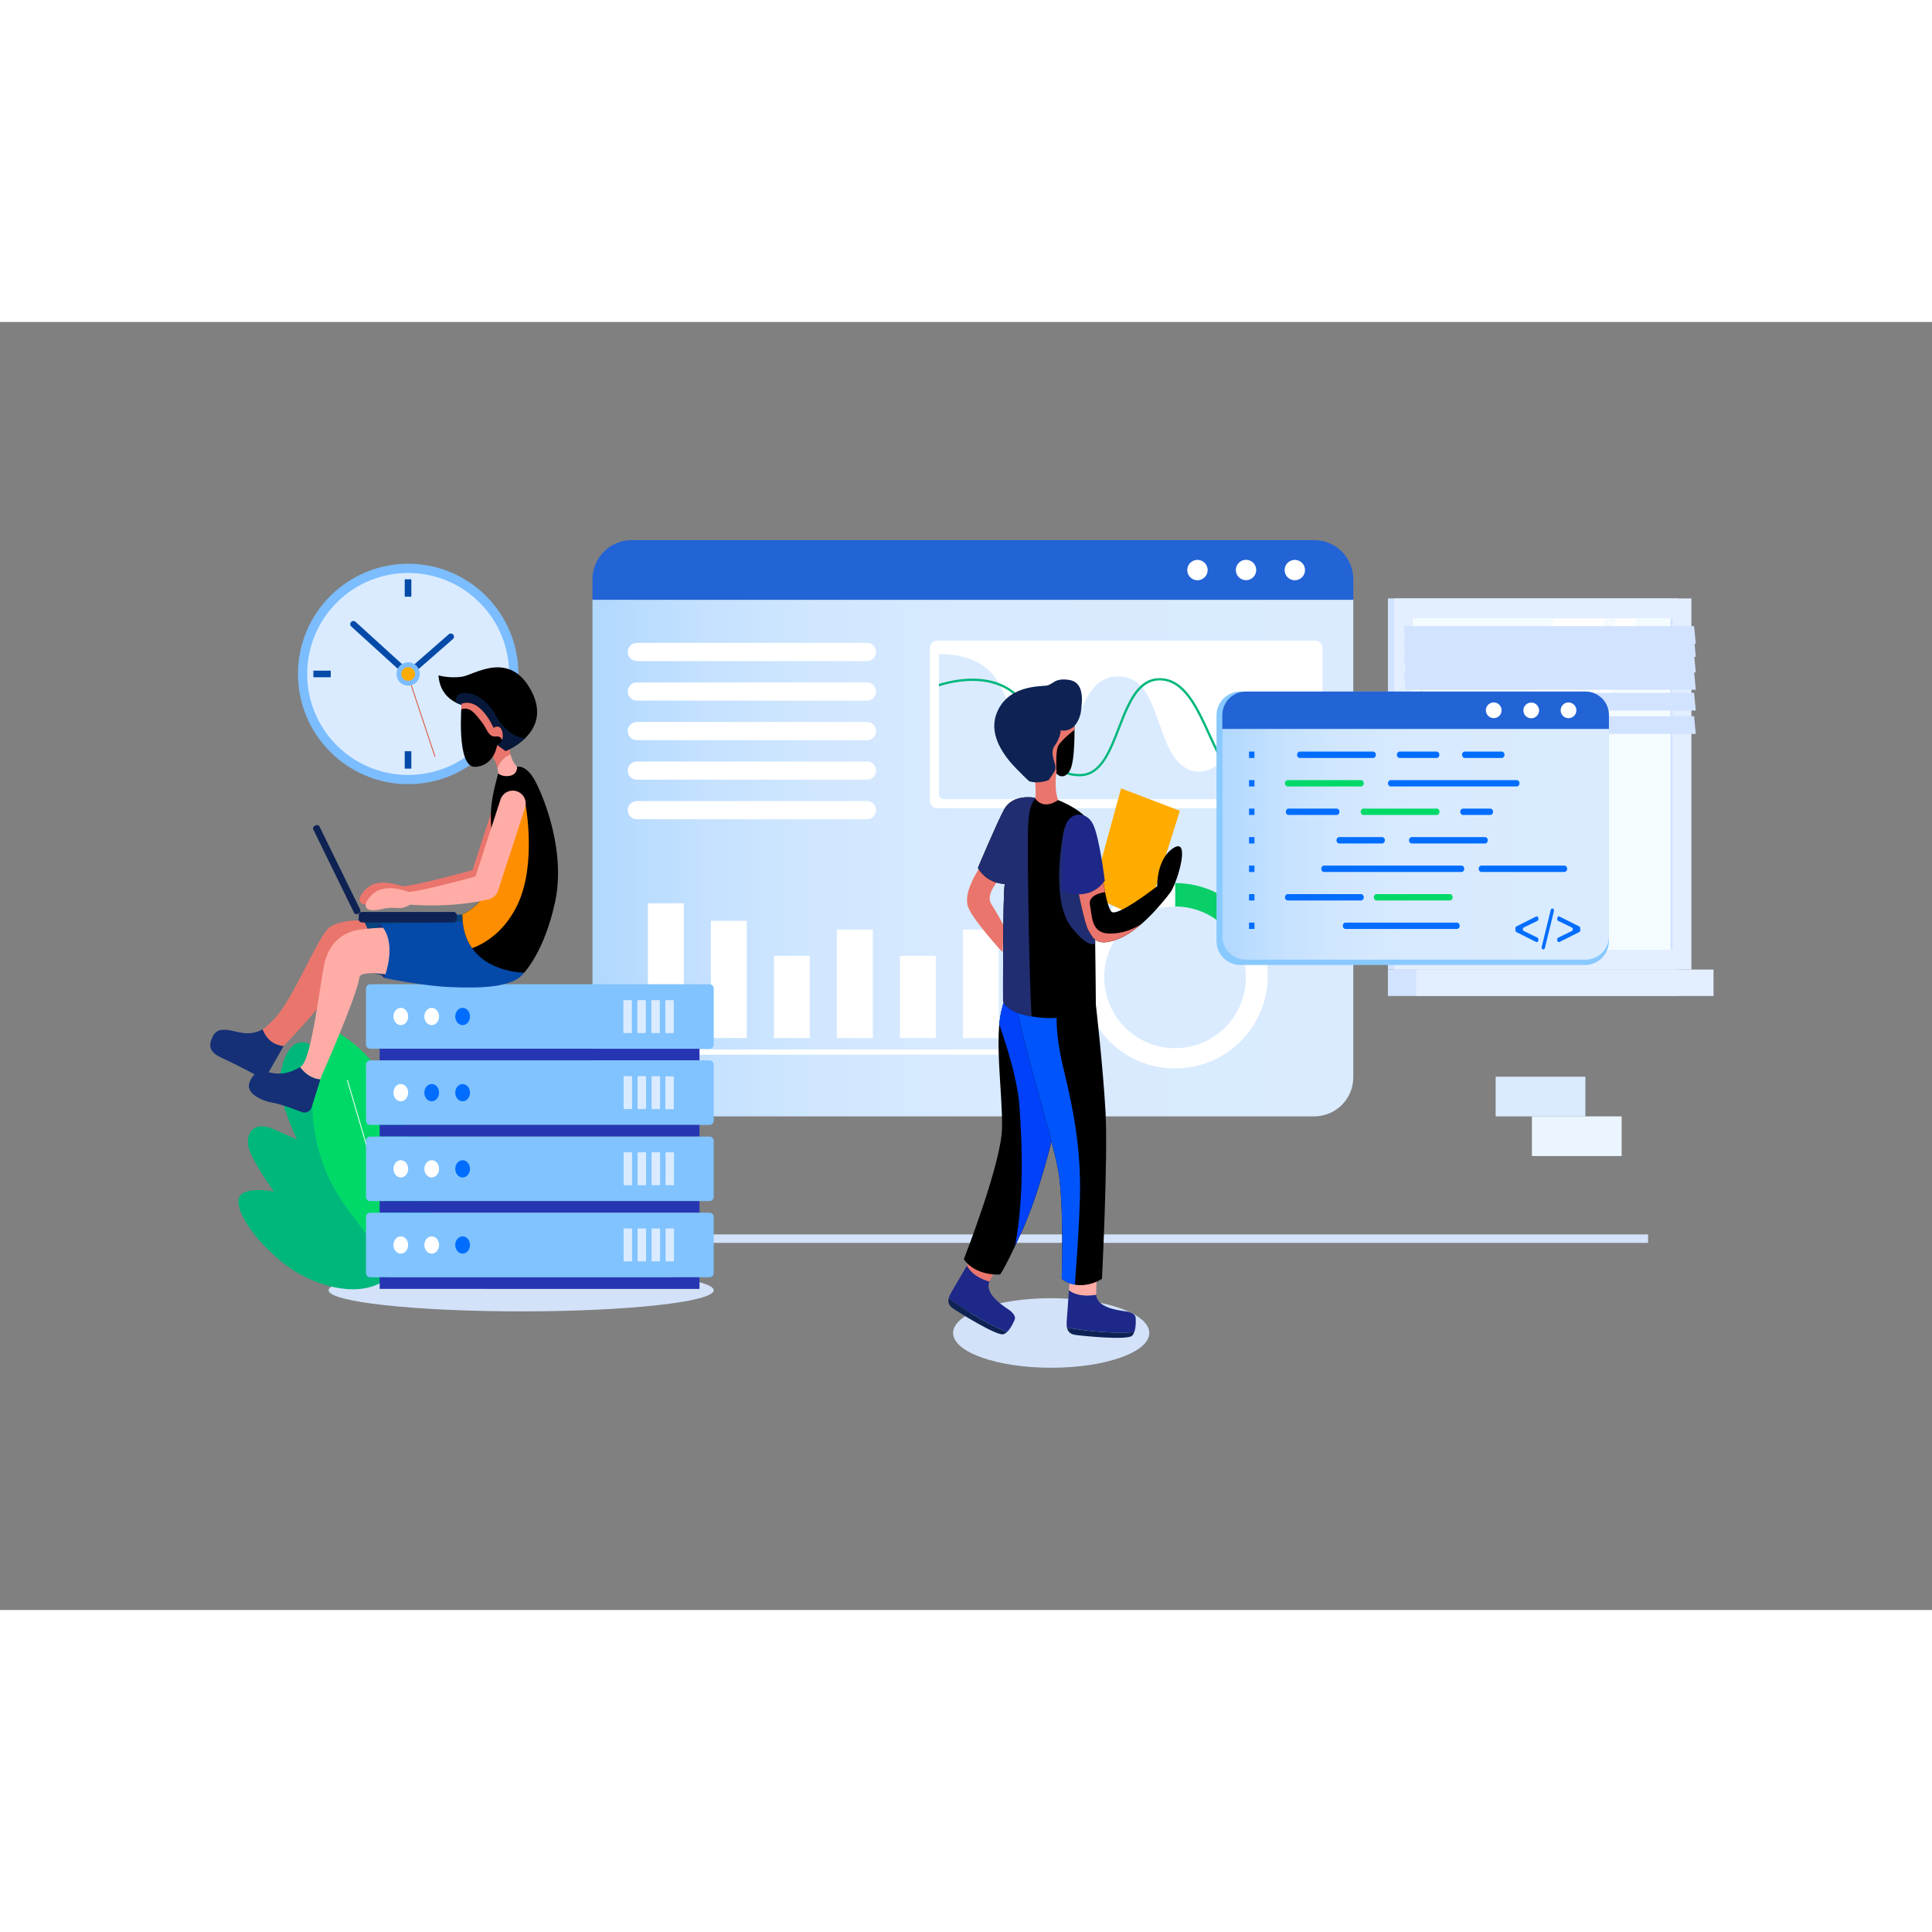 <svg xmlns="http://www.w3.org/2000/svg" xmlns:xlink="http://www.w3.org/1999/xlink" enable-background="new 0 0 4680 3120" viewBox="0 0 4680 3120" width="550" height="550"><rect x="0" y="0" width="4680" height="3120" fill="#808080" stroke="none"/><ellipse cx="2546.446" cy="2448.927" fill="#d3e2f9" rx="237.631" ry="84.266" class="colord3e2f9 svgShape"></ellipse><ellipse cx="1262.442" cy="2345.458" fill="#d3e2f9" rx="466.468" ry="51.173" class="colord3e2f9 svgShape"></ellipse><path fill="#d3e2f9" d="M732.206 2210.239h3260.027v20.43H732.206z" class="colord3e2f9 svgShape"></path><path fill="#2263d6" d="M3278.163 623.165c0-52.334-42.425-94.759-94.758-94.759h-1653.42c-52.334 0-94.759 42.425-94.759 94.759v49.873h1842.937v-49.873z" class="color2263d6 svgShape"></path><linearGradient id="a" x1="1435.225" x2="3278.163" y1="1298.652" y2="1298.652" gradientUnits="userSpaceOnUse"><stop offset="0" stop-color="#b0d8ff" class="stopColorb0d8ff svgShape"></stop><stop offset=".015" stop-color="#b3d9ff" class="stopColorb3d9ff svgShape"></stop><stop offset=".145" stop-color="#c4e1ff" class="stopColorc4e1ff svgShape"></stop><stop offset=".301" stop-color="#d1e7ff" class="stopColord1e7ff svgShape"></stop><stop offset=".512" stop-color="#d8eaff" class="stopColord8eaff svgShape"></stop><stop offset="1" stop-color="#daebff" class="stopColordaebff svgShape"></stop></linearGradient><path fill="url(#a)" d="M1435.225 673.038v1156.47c0 52.334 42.425 94.759 94.759 94.759h1653.42c52.333 0 94.758-42.425 94.758-94.759V673.038H1435.225z"></path><path fill="#ffffff" d="M1569.509 1408.16h86.905v326.424h-86.905zM1722.123 1450.553h86.905v284.032h-86.905zM1874.737 1535.338h86.905v199.246h-86.905zM2027.351 1471.749h86.905v262.835h-86.905zM2179.965 1535.338h86.905v199.246h-86.905zM2332.579 1471.749h86.905v262.835h-86.905zM1537.715 1762.14h915.684v12.718h-915.684zM3185.304 1177.871h-914.789c-10.035 0-18.169-8.131-18.169-18.167V789.879c0-10.032 8.134-18.161 18.169-18.161h914.789c10.035 0 18.164 8.129 18.164 18.161v369.825c0 10.036-8.129 18.167-18.164 18.167z" class="colorfff svgShape"></path><path fill="#daebff" d="M3177.958 989.175v154.367c0 6.866-5.589 12.455-12.505 12.455h-878.581c-6.917 0-12.505-5.589-12.505-12.455V804.463c81.144 0 121.55 30.338 145.237 70.186a104.367 104.367 0 0 1 4.317 7.807c40.075 75.835 28.01 179.777 116.13 179.777 3.264 0 6.363-.384 9.297-1.163a26.136 26.136 0 0 0 5.424-1.766c59.278-24.971 50.036-202.145 155.482-200.875 22.525.282 39.352 8.915 52.636 22.698 1.272 1.387 2.545 2.764 3.762 4.264 47.214 55.408 47.878 178.888 120.382 201.304 26.133 8.082 49.215-2.877 72.018-20.971 1.437-1.17 2.929-2.328 4.369-3.6 48.212-40.021 96.147-108.43 170.535-91.664 2.156.499 4.321 1.053 6.532 1.669 11.791 3.423 24.247 8.954 37.47 17.046z" class="colordaebff svgShape"></path><path fill="#00b77b" d="M3178.016 958.004c-15.774.23-27.843 5.539-37.528 14.125-17.93 15.876-27.561 43-36.974 69.515-14.109 39.686-28.666 80.645-71.236 80.645-2.265 0-4.646-.115-7.081-.334-27.735-2.715-48.155-25.29-66.144-56.231-11.183-19.157-21.423-41.575-31.827-64.537-29.447-64.597-59.947-131.402-116.073-132.954-.661 0-1.27-.055-1.879-.055-16.991 0-30.889 6.472-42.621 17.213-23.743 21.642-38.858 60.657-53.634 98.852-21.866 56.513-44.447 114.967-95.426 116.128-36.643.778-53.3-13.067-68.245-39.3-5.759-10.185-11.293-22.251-17.605-36.034-11.512-25.238-25.899-56.623-49.702-93.153-15.996-24.464-36.308-40.016-58.12-49.427-58.779-25.624-127.967-6.864-149.554.17v-5.816c23.134-7.308 87.786-23.858 145.237-2.161 25.076 9.466 48.764 26.233 67.027 54.243 24.083 36.812 38.524 68.414 50.153 93.822 6.53 14.279 12.116 26.515 17.987 36.59 14.063 24.292 29.507 36.303 62.711 35.53 47.271-1.105 68.19-55.241 90.391-112.577 15.05-38.913 30.385-78.659 55.016-101.13 13.062-11.897 28.723-18.99 48.376-18.434 59.669 1.607 90.828 70.016 120.998 136.221 10.29 22.468 20.252 44.442 31.156 63.21 17.273 30.001 36.645 51.75 62.324 54.297 43.838 4.319 57.786-34.981 72.571-76.661 9.182-25.959 18.588-52.411 35.64-69.3 10.848-10.843 24.853-17.707 43.953-17.989l.109 5.532z" class="color00b77b svgShape"></path><path fill="#ffffff" d="M2100.082 821.369h-557.403c-12.186 0-22.065-9.879-22.065-22.065 0-12.186 9.879-22.065 22.065-22.065h557.403c12.186 0 22.065 9.879 22.065 22.065 0 12.186-9.879 22.065-22.065 22.065zM2100.082 917.164h-557.403c-12.186 0-22.065-9.879-22.065-22.065 0-12.186 9.879-22.065 22.065-22.065h557.403c12.186 0 22.065 9.879 22.065 22.065 0 12.187-9.879 22.065-22.065 22.065zM2100.082 1012.96h-557.403c-12.186 0-22.065-9.879-22.065-22.065 0-12.186 9.879-22.065 22.065-22.065h557.403c12.186 0 22.065 9.879 22.065 22.065 0 12.186-9.879 22.065-22.065 22.065zM2100.082 1108.755h-557.403c-12.186 0-22.065-9.879-22.065-22.065 0-12.186 9.879-22.065 22.065-22.065h557.403c12.186 0 22.065 9.879 22.065 22.065 0 12.186-9.879 22.065-22.065 22.065zM2100.082 1204.55h-557.403c-12.186 0-22.065-9.879-22.065-22.065 0-12.186 9.879-22.065 22.065-22.065h557.403c12.186 0 22.065 9.879 22.065 22.065 0 12.186-9.879 22.065-22.065 22.065z" class="colorfff svgShape"></path><path fill="#0ace68" d="M3065.397 1534.034c-22.602-100.117-112.023-174.909-218.971-174.909v224.545l218.971-49.636z" class="color0ace68 svgShape"></path><path fill="#ffffff" d="M2846.426 1583.669v-224.545c-124.012 0-224.543 100.531-224.543 224.545 0 124.012 100.531 224.543 224.543 224.543s224.545-100.531 224.545-224.543c0-17.065-1.967-33.66-5.574-49.635l-218.971 49.635z" class="colorfff svgShape"></path><ellipse cx="2846.426" cy="1587.437" fill="#daebff" rx="171.626" ry="171.625" transform="rotate(-45.001 2846.421 1587.478)" class="colordaebff svgShape"></ellipse><circle cx="2900.459" cy="600.722" r="24.704" fill="#ffffff" transform="rotate(-76.714 2900.686 600.683)" class="colorfff svgShape"></circle><circle cx="3018.368" cy="600.722" r="24.704" fill="#ffffff" transform="rotate(-45.001 3018.376 600.76)" class="colorfff svgShape"></circle><circle cx="3136.278" cy="600.722" r="24.704" fill="#ffffff" transform="rotate(-76.714 3136.523 600.676)" class="colorfff svgShape"></circle><path fill="#00b77b" d="M1018.809 2226.603s-38.909 77.471-108.132 106.253-166.274-7.481-220.691-50.241-107.23-103.572-112.483-148.912 86.012-27.459 86.012-27.459-40.331-55.099-57.112-94.451 2.879-80.413 58.028-55.969l55.149 24.444s-42.292-85.647-41.53-139.134c.763-53.486 32.284-133.712 91.722-77.058 59.437 56.654 65.521 175.458 65.521 175.458s13.224-50.633 32.045-87.672c18.821-37.039 57.914-32.235 75.942 19.383 18.029 51.617 24.938 125.511 24.938 125.511s17.227-57.017 45.357-47.953 44.535 75.873 39.811 141.462c-4.721 65.588-34.577 136.338-34.577 136.338z" class="color00b77b svgShape"></path><path fill="#00d967" d="M1006.494 2087.911s-2.061-282.145-218.203-382.642c0 0-98.921 236.965 51.279 440.14s119.446 155.948 119.446 155.948l47.478-213.446z" class="color00d967 svgShape"></path><path fill="none" stroke="#fff" stroke-linecap="round" stroke-linejoin="round" stroke-miterlimit="10" stroke-width="2" d="m841.651 1837.258 122.966 419.008" class="colorStrokefff svgStroke"></path><path fill="#d1e3ff" d="M3362.037 669.634h702.992v898.941h-702.992z" class="colord1e3ff svgShape"></path><path fill="#e3eeff" d="M3377.066 669.634h720.126v898.941h-720.126z" class="colore3eeff svgShape"></path><path fill="#d1e3ff" d="M3362.037 1568.575h702.992v64.054h-702.992z" class="colord1e3ff svgShape"></path><path fill="#e3eeff" d="M3430.647 1568.575h720.126v64.054h-720.126z" class="colore3eeff svgShape"></path><path fill="#f5fcff" d="M3335.916 804.069h802.426v630.071h-802.426z" transform="rotate(90 3737.129 1119.105)" class="colorf5fcff svgShape"></path><path fill="#ffffff" d="m3499.449 1520.318 264.279-802.426h124.754l-264.278 802.426z" class="colorfff svgShape"></path><path fill="#e2eeff" d="M3442.94 1248.074c-1.777 0-3.215-1.544-3.215-3.446V749.29c0-1.903 1.438-3.446 3.215-3.446 1.778 0 3.216 1.544 3.216 3.446v495.338c0 1.902-1.437 3.446-3.216 3.446z" class="colore2eeff svgShape"></path><path fill="#ffffff" d="m3651.004 1520.318 264.279-802.426h48.636l-264.279 802.426z" class="colorfff svgShape"></path><path fill="#d1e3ff" d="M3648.092 1116.246h802.426v5.718h-802.426z" transform="rotate(90 4049.305 1119.105)" class="colord1e3ff svgShape"></path><path fill="#d1e3ff" d="M4107.84 779.632h-702.992l-4.143-42.982h702.992z" class="colord1e3ff svgShape"></path><path fill="#d1e3ff" d="M4107.84 811.092h-702.992l-4.143-42.981h702.992z" class="colord1e3ff svgShape"></path><path fill="#d1e3ff" d="M4107.84 848.844h-702.992l-4.143-42.981h702.992z" class="colord1e3ff svgShape"></path><path fill="#d1e3ff" d="M4107.84 890.854h-702.992l-4.143-42.982h702.992zM4107.84 941.191h-702.992l-4.143-42.982h702.992zM4107.84 997.819h-702.992l-4.143-42.981h702.992z" class="colord1e3ff svgShape"></path><path fill="#80c3ff" d="M1718.596 1760.47H896.827c-5.696 0-10.314-4.618-10.314-10.314v-135.702c0-5.696 4.618-10.314 10.314-10.314h821.769c5.696 0 10.314 4.618 10.314 10.314v135.702c0 5.696-4.618 10.314-10.314 10.314z" class="color80c3ff svgShape"></path><ellipse cx="970.889" cy="1682.305" fill="#ffffff" rx="17.843" ry="20.915" class="colorfff svgShape"></ellipse><ellipse cx="1045.755" cy="1682.305" fill="#ffffff" rx="17.843" ry="20.915" class="colorfff svgShape"></ellipse><ellipse cx="1120.622" cy="1682.305" fill="#006dfe" rx="17.843" ry="20.915" class="color006dfe svgShape"></ellipse><path fill="#daebff" d="M1528.744 1722.537h-16.861a1.852 1.852 0 0 1-1.852-1.852v-76.056c0-1.023.829-1.852 1.852-1.852h16.861c1.023 0 1.852.829 1.852 1.852v76.056a1.852 1.852 0 0 1-1.852 1.852zM1562.615 1722.537h-16.861a1.852 1.852 0 0 1-1.852-1.852v-76.056c0-1.023.829-1.852 1.852-1.852h16.861c1.023 0 1.852.829 1.852 1.852v76.056a1.852 1.852 0 0 1-1.852 1.852zM1596.487 1722.537h-16.861a1.852 1.852 0 0 1-1.852-1.852v-76.056c0-1.023.829-1.852 1.852-1.852h16.861c1.023 0 1.852.829 1.852 1.852v76.056c0 1.023-.83 1.852-1.852 1.852zM1630.358 1722.537h-16.861a1.852 1.852 0 0 1-1.852-1.852v-76.056c0-1.023.829-1.852 1.852-1.852h16.861c1.023 0 1.852.829 1.852 1.852v76.056a1.852 1.852 0 0 1-1.852 1.852z" class="colordaebff svgShape"></path><path fill="#2636b2" d="M919.628 1760.47h774.805v28.182H919.628z" class="color2636b2 svgShape"></path><path fill="#80c3ff" d="M1718.596 1944.981H896.827c-5.696 0-10.314-4.618-10.314-10.314v-135.702c0-5.696 4.618-10.314 10.314-10.314h821.769c5.696 0 10.314 4.618 10.314 10.314v135.702c0 5.696-4.618 10.314-10.314 10.314z" class="color80c3ff svgShape"></path><ellipse cx="970.889" cy="1866.816" fill="#ffffff" rx="17.843" ry="20.915" class="colorfff svgShape"></ellipse><ellipse cx="1045.755" cy="1866.816" fill="#006dfe" rx="17.843" ry="20.915" class="color006dfe svgShape"></ellipse><ellipse cx="1120.622" cy="1866.816" fill="#006dfe" rx="17.843" ry="20.915" class="color006dfe svgShape"></ellipse><path fill="#daebff" d="M1529.274 1906.519h-16.861a1.852 1.852 0 0 1-1.852-1.852v-76.056c0-1.023.829-1.852 1.852-1.852h16.861c1.023 0 1.852.829 1.852 1.852v76.056a1.852 1.852 0 0 1-1.852 1.852zM1563.145 1906.519h-16.861a1.852 1.852 0 0 1-1.852-1.852v-76.056c0-1.023.829-1.852 1.852-1.852h16.861c1.023 0 1.852.829 1.852 1.852v76.056a1.852 1.852 0 0 1-1.852 1.852zM1597.016 1906.519h-16.861a1.852 1.852 0 0 1-1.852-1.852v-76.056c0-1.023.829-1.852 1.852-1.852h16.861c1.023 0 1.852.829 1.852 1.852v76.056a1.852 1.852 0 0 1-1.852 1.852zM1630.358 1907.048h-16.861a1.852 1.852 0 0 1-1.852-1.852v-76.056c0-1.023.829-1.852 1.852-1.852h16.861c1.023 0 1.852.829 1.852 1.852v76.056a1.852 1.852 0 0 1-1.852 1.852z" class="colordaebff svgShape"></path><path fill="#2636b2" d="M919.628 1944.981h774.805v28.182H919.628z" class="color2636b2 svgShape"></path><path fill="#80c3ff" d="M1718.596 2129.492H896.827c-5.696 0-10.314-4.618-10.314-10.314v-135.702c0-5.696 4.618-10.314 10.314-10.314h821.769c5.696 0 10.314 4.618 10.314 10.314v135.702c0 5.696-4.618 10.314-10.314 10.314z" class="color80c3ff svgShape"></path><ellipse cx="970.889" cy="2051.327" fill="#ffffff" rx="17.843" ry="20.915" class="colorfff svgShape"></ellipse><ellipse cx="1045.755" cy="2051.327" fill="#ffffff" rx="17.843" ry="20.915" class="colorfff svgShape"></ellipse><ellipse cx="1120.622" cy="2051.327" fill="#006dfe" rx="17.843" ry="20.915" class="color006dfe svgShape"></ellipse><path fill="#daebff" d="M1529.274 2091.03h-16.861a1.852 1.852 0 0 1-1.852-1.852v-76.056c0-1.023.829-1.852 1.852-1.852h16.861c1.023 0 1.852.829 1.852 1.852v76.056a1.852 1.852 0 0 1-1.852 1.852zM1563.145 2091.03h-16.861a1.852 1.852 0 0 1-1.852-1.852v-76.056c0-1.023.829-1.852 1.852-1.852h16.861c1.023 0 1.852.829 1.852 1.852v76.056a1.852 1.852 0 0 1-1.852 1.852zM1597.016 2091.03h-16.861a1.852 1.852 0 0 1-1.852-1.852v-76.056c0-1.023.829-1.852 1.852-1.852h16.861c1.023 0 1.852.829 1.852 1.852v76.056a1.852 1.852 0 0 1-1.852 1.852zM1630.888 2091.03h-16.861a1.852 1.852 0 0 1-1.852-1.852v-76.056c0-1.023.829-1.852 1.852-1.852h16.861c1.023 0 1.852.829 1.852 1.852v76.056c0 1.023-.83 1.852-1.852 1.852z" class="colordaebff svgShape"></path><path fill="#2636b2" d="M919.628 2129.492h774.805v28.182H919.628z" class="color2636b2 svgShape"></path><path fill="#80c3ff" d="M1718.596 2314.003H896.827c-5.696 0-10.314-4.617-10.314-10.313v-135.702c0-5.696 4.618-10.314 10.314-10.314h821.769c5.696 0 10.314 4.618 10.314 10.314v135.702c0 5.695-4.618 10.313-10.314 10.313z" class="color80c3ff svgShape"></path><ellipse cx="970.889" cy="2235.838" fill="#ffffff" rx="17.843" ry="20.915" class="colorfff svgShape"></ellipse><ellipse cx="1045.755" cy="2235.838" fill="#ffffff" rx="17.843" ry="20.915" class="colorfff svgShape"></ellipse><ellipse cx="1120.622" cy="2235.838" fill="#006dfe" rx="17.843" ry="20.915" class="color006dfe svgShape"></ellipse><path fill="#daebff" d="M1529.274 2275.541h-16.861a1.852 1.852 0 0 1-1.852-1.852v-76.056c0-1.023.829-1.852 1.852-1.852h16.861c1.023 0 1.852.829 1.852 1.852v76.056a1.852 1.852 0 0 1-1.852 1.852zM1563.145 2275.541h-16.861a1.852 1.852 0 0 1-1.852-1.852v-76.056c0-1.023.829-1.852 1.852-1.852h16.861c1.023 0 1.852.829 1.852 1.852v76.056a1.852 1.852 0 0 1-1.852 1.852zM1597.016 2275.541h-16.861a1.852 1.852 0 0 1-1.852-1.852v-76.056c0-1.023.829-1.852 1.852-1.852h16.861c1.023 0 1.852.829 1.852 1.852v76.056a1.852 1.852 0 0 1-1.852 1.852zM1630.888 2275.541h-16.861a1.852 1.852 0 0 1-1.852-1.852v-76.056c0-1.023.829-1.852 1.852-1.852h16.861c1.023 0 1.852.829 1.852 1.852v76.056c0 1.023-.83 1.852-1.852 1.852z" class="colordaebff svgShape"></path><path fill="#2636b2" d="M919.628 2314.003h774.805v28.182H919.628z" class="color2636b2 svgShape"></path><path fill="#daebff" d="M3623.015 1828.188h217.303v96.078h-217.303z" class="colordaebff svgShape"></path><path fill="#ebf5ff" d="M3710.886 1924.266h217.303v96.078h-217.303z" class="colorebf5ff svgShape"></path><circle cx="988.732" cy="852.568" r="266.935" fill="#7bbdff" class="color7bbdff svgShape"></circle><circle cx="988.732" cy="852.568" r="244.643" fill="#daebff" transform="rotate(-45.001 988.727 852.583)" class="colordaebff svgShape"></circle><path fill="#054aa9" d="M988.732 860.223a7.64 7.64 0 0 1-5.152-1.992L850.827 737.498a7.657 7.657 0 0 1 10.302-11.328l127.705 116.142 98.231-85.85a7.656 7.656 0 0 1 10.076 11.529l-103.37 90.341a7.64 7.64 0 0 1-5.039 1.891zM980.385 1039.763h16.031v42.081h-16.031zM980.385 623.291h16.031v42.081h-16.031z" class="color054aa9 svgShape"></path><path fill="#054aa9" d="M772.149 831.527h16.031v42.081h-16.031z" transform="rotate(90 780.165 852.568)" class="color054aa9 svgShape"></path><path fill="#054aa9" d="M1188.621 831.527h16.031v42.081h-16.031z" transform="rotate(90 1196.637 852.568)" class="color054aa9 svgShape"></path><path fill="none" stroke="#de4d30" stroke-linecap="round" stroke-linejoin="round" stroke-miterlimit="10" stroke-width="2" d="m988.732 857.411 64.795 194.876" class="colorStrokede4d30 svgStroke"></path><circle cx="988.732" cy="852.568" r="28.224" fill="#7bbdff" transform="rotate(-45.001 988.727 852.583)" class="color7bbdff svgShape"></circle><circle cx="988.732" cy="852.568" r="16.623" fill="#ffab00" transform="rotate(-80.781 988.747 852.553)" class="colorffab00 svgShape"></circle><path fill="#ea756c" d="M1159.853 1382.144c-16.45-5.34-25.455-23.005-20.115-39.454l65.378-201.376c5.341-16.449 23.005-25.455 39.454-20.115 16.449 5.341 25.455 23.005 20.115 39.454l-65.378 201.376c-5.341 16.45-23.005 25.455-39.454 20.115z" class="colorea756c svgShape"></path><path fill="#ea756c" d="M1155.686 1324.655s-168.825 46.76-182.999 41.641c-14.174-5.119-59.468-19.284-86.301 7.302-26.833 26.587-19.096 44.61 22.758 35.238 41.853-9.372 40.177 5.456 69.753-11.06 0 0 106.129 7.576 199.892-15.472l-23.103-57.649zM1199.862 1014.468l34.715 11.056s-.934 9.856 2.158 22.345c-8.959 2.615-22.534 10.35-31.773 32.869-2.217-10-7.232-24.211-18.588-36.198l13.488-30.072z" class="colorea756c svgShape"></path><defs><path id="b" d="M1124.388 928.773s-57.959-9.033-62.225-72.763c0 0 27.098 7.778 56.956 3.262s115.25-66.072 168.107 34.625c52.858 100.697-62.225 145.191-62.225 145.191l-33.454-23.753-67.159-86.562z" fill="#000000" class="color000 svgShape"></path></defs><use fill="#0e2354" overflow="visible" xlink:href="#b"></use><clipPath id="c"><use overflow="visible" xlink:href="#b"></use></clipPath><path fill="#07183a" d="M1106.429 928.396s-12.545-32.618 23.334-29.607c35.88 3.011 60.719 33.621 72.512 56.705 11.793 23.083 47.421 59.214 77.279 50.934l-30.109 36.381-92.584 4.793-40.331-87.11-10.101-32.096z" clip-path="url(#c)" class="color07183a svgShape"></path><path fill="#062f51" d="m887.764 1444.636-17.025-4.191s-10.7 23.552-9.027 61.857 21.076 69.25 21.076 69.25 24.254-31.614 24.756-52.356c.502-20.741-19.78-74.56-19.78-74.56z" class="color062f51 svgShape"></path><path fill="#ea756c" d="M636.105 1713.608c8.23-4.454 15.607-13.141 24.547-21.62 48.676-46.167 109.061-205.576 138.166-226.151 29.105-20.574 89.825-16.058 89.825-16.058l25.091 52.189s-64.848 60.248-115.919 125.453c-53.526 68.34-110.895 126.597-110.896 126.598-13.3-1.619-37.604-6.715-50.814-40.411z" class="colorea756c svgShape"></path><path fill="#153077" d="M515.294 1730.795c8.531-17.062 22.581-18.567 44.159-14.553 17.166 3.194 44.627 14.698 76.652-2.635 13.21 33.696 37.514 38.792 50.813 40.411l-33.626 59.073c-5.992 11.856-21.089 18.058-32.719 11.636-26.428-14.594-62.33-32.578-84.706-42.749-33.119-15.053-29.104-34.122-20.573-51.183z" class="color153077 svgShape"></path><path fill="#06437f" d="m1154.772 1463.226-34.792-27.767-249.241 4.986s46.172 30.745 12.049 131.107c0 0 91.767 26.159 157.287 28.836 65.52 2.676 196.682-3.043 223.424-41.483l-108.727-95.679z" class="color06437f svgShape"></path><path fill="#153077" d="m928.035 1460.945-9.122-3.103s-11.955 18.785-11.704 51.403c.251 32.618 8.615 68.581 23.753 79.705l32.451-56.872-17.814-57.458-17.564-13.675z" class="color153077 svgShape"></path><path fill="#ffaca6" d="M726.834 1804.929c.689-.419 1.373-.812 2.065-1.25 25.425-16.057 45.498-194.034 56.203-246.222 10.705-52.189 44.16-79.621 86.981-85.643 42.821-6.022 82.297-4.684 82.297-4.684v116.42s-80.959-16.057-83.635 4.015c-7.36 48.843-92.183 239.532-92.183 239.532l-2.451 7.789c-13.725-1.312-33.051-7.589-49.277-29.957z" class="colorffaca6 svgShape"></path><path fill="#153077" d="M604.449 1841.817c10.705-27.432 27.433-28.77 51.52-23.418 23.432 5.207 46.236 1.515 70.865-13.471 16.226 22.369 35.552 28.646 49.276 29.958l-21.237 67.484c-3.144 9.989-14.062 15.243-23.828 11.463-20.405-7.898-53.018-19.866-69.723-22.503-25.426-4.015-67.578-22.08-56.873-49.513z" class="color153077 svgShape"></path><path fill="#054aa9" d="M1160.792 1480.557 1126 1452.791l-207.087 5.051s46.172 30.745 12.049 131.108c0 0 93.053 19.403 158.573 22.08 65.52 2.676 153.242 3.648 179.984-34.792l-108.727-95.681z" class="color054aa9 svgShape"></path><defs><path id="d" d="m1246.831 1082.829 5.656-5.565s22.947-6.478 45.277 37.179c22.331 43.658 72.763 170.867 46.669 291.302-26.094 120.435-74.915 170.49-74.915 170.49s-149.535 0-149.535-141.385c0 0 81.232-31.112 75.06-135.489-6.172-104.377-13.637-111.16 11.674-205.956l40.114-10.576z" fill="#000000" class="color000 svgShape"></path></defs><use fill="#ffab00" overflow="visible" xlink:href="#d"></use><clipPath id="e"><use overflow="visible" xlink:href="#d"></use></clipPath><path fill="#fe8e00" d="m1156.109 1262.102 52.214-7.549 64.565-86.412s28.26 146.484-20.34 245.509c-48.6 99.024-132.565 109.746-132.565 109.746l-25.767-117.027 61.893-144.267z" clip-path="url(#e)" class="colorfe8e00 svgShape"></path><path fill="#ffaca6" d="M1167.09 1397.68c-16.45-5.34-25.455-23.005-20.115-39.454l65.378-201.376c5.34-16.45 23.005-25.455 39.454-20.115s25.455 23.005 20.115 39.454l-65.378 201.375c-5.34 16.451-23.005 25.456-39.454 20.116z" class="colorffaca6 svgShape"></path><path fill="#ffaca6" d="M1170.598 1338.194s-168.825 46.76-182.999 41.641c-14.174-5.119-59.468-19.284-86.301 7.302-26.833 26.587-19.096 44.61 22.758 35.238s40.177 5.456 69.753-11.06c0 0 98.175 9.628 191.937-13.42l-15.148-59.701z" class="colorffaca6 svgShape"></path><path fill="#0e2354" d="M876.764 1454.497h221.958a7.718 7.718 0 0 0 7.718-7.718v-9.99a7.718 7.718 0 0 0-7.718-7.718H876.764a7.718 7.718 0 0 0-7.718 7.718v9.99a7.719 7.719 0 0 0 7.718 7.718z" class="color0e2354 svgShape"></path><path fill="#0e2354" d="m872.424 1423.288-98.354-200.964a6.826 6.826 0 0 0-9.132-3.13l-2.753 1.347a6.827 6.827 0 0 0-3.131 9.132l98.354 200.964a6.826 6.826 0 0 0 9.132 3.13l2.753-1.347a6.825 6.825 0 0 0 3.131-9.132z" class="color0e2354 svgShape"></path><path fill="#ffaca6" d="M1236.735 1047.869c2.31 9.33 6.864 20.129 15.752 29.396 0 0 1.99 17.91-16.805 21.89-18.795 3.98-28.966-5.749-28.966-5.749s-.086-5.143-1.755-12.668c9.24-22.519 22.815-30.255 31.774-32.869z" class="colorffaca6 svgShape"></path><defs><path id="f" d="M1118.367 924.508s-14.051 155.06 32.618 153.053c46.669-2.007 53.443-53.192 53.443-53.192s16.56-4.767 13.047-28.101c-3.513-23.334-20.073-15.556-21.829-12.796 0-.001-30.862-74.521-77.279-58.964z" fill="#000000" class="color000 svgShape"></path></defs><use fill="#ffaca6" overflow="visible" xlink:href="#f"></use><clipPath id="g"><use overflow="visible" xlink:href="#f"></use></clipPath><path fill="#ea756c" d="M1216.326 1023.908s4.349-21.912-14.887-19.905c-19.236 2.007-20.909-18.567-36.13-37.134-15.222-18.567-26.931-37.469-51.52-27.6l-.502-23.251 57.374 4.516 50.014 59.047.502 36.298-4.851 8.029z" clip-path="url(#g)" class="colorea756c svgShape"></path><path fill="#1e2889" d="M2458.2 2415.856s-7.64 20.373-18.824 30.788c-62.556-25.732-119.84-66.086-141.254-81.983 1.232-4.836 3.735-10.106 7.214-15.836 6.497-10.714 24.671-41.85 37.106-63.236 5.164 10.561 18.805 28.165 54.347 38.861-11.545 26.849 25.025 53.781 45.304 66.993 20.791 13.55 16.107 24.413 16.107 24.413z" class="color1e2889 svgShape"></path><path fill="#ea756c" d="M2413.159 2293.477s-1.001 1.396-15.401 28.914a26.572 26.572 0 0 0-.969 2.059c-35.542-10.696-49.184-28.3-54.347-38.861 7.19-12.378 12.476-21.47 12.476-21.47l58.241 29.358z" class="colorea756c svgShape"></path><path fill="#0e2354" d="M2439.376 2446.643c-2.73 2.54-5.689 4.486-8.789 5.396-15.767 4.631-109.238-53.375-123.207-63.408-9.243-6.619-11.655-14.502-9.258-23.971 21.414 15.897 78.698 56.251 141.254 81.983z" class="color0e2354 svgShape"></path><path fill="#1e2889" d="M2750.837 2411.103s2.157 21.651-3.268 35.938c-67.486 4.584-136.71-6.277-162.946-11.064-1.033-4.883-1.119-10.716-.533-17.393 1.089-12.482 3.621-48.446 5.316-73.126 9.302 7.188 29.322 16.945 65.929 10.82 1.518 29.187 46.228 37.169 70.26 40.052 24.64 2.959 25.242 14.773 25.242 14.773z" class="color1e2889 svgShape"></path><path fill="#ffaca6" d="M2656.321 2321.26s-.281 1.694-1.027 32.743c-.013.769-.01 1.531.042 2.275-36.608 6.124-56.628-3.632-65.929-10.82.975-14.281 1.695-24.774 1.695-24.774l65.219.576z" class="colorffaca6 svgShape"></path><path fill="#0e2354" d="M2747.569 2447.041c-1.325 3.485-3.119 6.54-5.496 8.727-12.094 11.126-121.579.436-138.546-2.385-11.218-1.849-16.866-7.853-18.904-17.406 26.236 4.788 95.46 15.648 162.946 11.064z" class="color0e2354 svgShape"></path><path fill="#ffab00" d="m2858.097 1184.028-142.425-54.336-71.247 260.245 129.699 60.006z" class="colorffab00 svgShape"></path><defs><path id="h" d="M2602.678 976.714s2.47 86.443-11.114 109.906c-13.584 23.463-33.96 15.436-42.604-10.497v-84.591l53.718-14.818z" fill="#000000" class="color000 svgShape"></path></defs><use fill="#ffaca6" overflow="visible" xlink:href="#h"></use><clipPath id="i"><use overflow="visible" xlink:href="#h"></use></clipPath><path fill="#ea756c" d="M2606.485 985.108s-31.215 22.701-42.43 40.56c-8.378 13.342-4.62 69.574-4.62 69.574l-20.694-9.69s-.656-38.876 0-58.825 14.442-47.521 14.442-47.521 19.037-20.731 28.884-23.823c9.847-3.092 17.06 0 17.06 0l7.358 29.725z" clip-path="url(#i)" class="colorea756c svgShape"></path><path fill="#ea756c" d="M2559.692 1086.003s-7.739 41.629 3.469 72.05c0 0-9.073 16.545-28.019 17.612-18.947 1.067-28.553-13.876-28.553-13.876s5.07-19.747 0-52.036l53.103-23.75zM2421.224 1349.037s-34.989 37.047-20.17 60.51c14.819 23.463 30.461 52.689 30.461 52.689l-2.882 64.626s-79.857-86.443-85.208-115.257 13.172-64.626 30.873-91.794l46.926 29.226z" class="colorea756c svgShape"></path><defs><path id="j" d="M2550.812 1786.191v182.765s-30.873 135.839-75.329 233.396c-44.456 97.557-53.101 104.966-53.101 104.966s-58.04 4.94-87.678-37.047c0 0 91.383-232.161 92.618-318.604 1.235-86.443-19.759-219.812 0-288.967 2.058-12.761 8.644-23.875 8.644-23.875l88.913 9.056 25.933 138.31z" fill="#000000" class="color000 svgShape"></path></defs><use fill="#006dfe" overflow="visible" xlink:href="#j"></use><clipPath id="k"><use overflow="visible" xlink:href="#j"></use></clipPath><path fill="#0041f9" d="M2409.052 1669.783s54.082 139.593 60.257 228.028c6.174 88.435 13.693 229.685-14.764 362.201l117.326-269.474v-232.695l-46.991-109.96-102.497-19.313-13.331 41.213z" clip-path="url(#k)" class="color0041f9 svgShape"></path><defs><path id="l" d="m2638.078 1647.882 16.465 5.746s17.289 149.851 23.463 259.758c6.175 109.906-8.644 404.437-8.644 404.437s-51.866 34.583-97.557 0c0 0 6.175-183.389-8.644-264.07-14.819-80.68-102.908-364.741-98.792-400.125l173.709-5.746z" fill="#000000" class="color000 svgShape"></path></defs><use fill="#006dfe" overflow="visible" xlink:href="#l"></use><clipPath id="m"><use overflow="visible" xlink:href="#l"></use></clipPath><path fill="#0054fc" d="M2561.926 1657.4s-11.114 47.79 14.819 153.74c25.933 105.951 38.282 184.646 39.517 271.631 1.235 86.985-14.819 277.782-14.819 277.782l-39.517-6.45-130.445-671.01 53.881-97.383 76.564 71.69z" clip-path="url(#m)" class="color0054fc svgShape"></path><defs><path id="n" d="M2563.161 1158.053s73.967 28.335 81.376 66.617c7.409 38.282 10.006 428.958 10.006 428.958s-51.866 40.357-135.839 31.301c-83.973-9.056-88.913-40.34-88.913-40.34s-.823-262.622 4.116-283.204c0 0-42.81 0-65.038-39.105 0 0 46.824-111.352 63.803-142.014 21.199-38.282 73.915-27.832 73.915-27.832s17.366 32.361 56.574 5.619z" fill="#000000" class="color000 svgShape"></path></defs><use fill="#1e2889" overflow="visible" xlink:href="#n"></use><clipPath id="o"><use overflow="visible" xlink:href="#n"></use></clipPath><path fill="#202d70" d="M2602.941 1222.37s-21.117-11.937-25.645 8.233c-4.528 20.17-32.235 172.901 18.287 235.866s65.274 42.398 78.24 6.998c12.968-35.401-36.18-230.926-70.882-251.097zM2517.881 1151.132s-23.875-4.485-27.168 65.014c-3.293 69.499 4.116 487.137 11.526 498.13s-89.068-40.873-89.068-40.873-147.209-380.349-139.8-391.052c7.409-10.703 228.868-155.598 228.868-155.598l15.642 24.379z" clip-path="url(#o)" class="color202d70 svgShape"></path><defs><path id="p" d="M2673.047 1356.478s6.576 54.906 18.753 71.361c12.177 16.455 111.303-61.131 111.303-61.131s-1.948-66.246 39.455-92.549c41.404-26.304 11.203 77.449-5.845 105.214 0 0-62.836 87.191-122.75 113.008s-67.078-2.923-76.891-18.023c-9.813-15.1-26.861-103.266-26.861-103.266l62.836-14.614z" fill="#000000" class="color000 svgShape"></path></defs><use fill="#ffaca6" overflow="visible" xlink:href="#p"></use><clipPath id="q"><use overflow="visible" xlink:href="#p"></use></clipPath><path fill="#ea756c" d="M2679.512 1380.696s-45.141 3.835-39.233 32.123c5.908 28.287 2.621 68.525 48.25 68.639 45.629.113 77.624-24.215 77.624-24.215l-41.19 51.367h-62.035l-41.706-18.916s-27.222-66.826-27.222-71c0-4.174 8.855-55.378 8.855-55.378l67.558-15.064 10.682 22.942-1.583 9.502z" clip-path="url(#q)" class="colorea756c svgShape"></path><path fill="#1e2889" d="M2676.194 1353.51s-12.49-104.068-28.389-136.705c-15.898-32.637-54.008-30.004-65.548 0s-9.68 160.617-9.68 160.617 63.457 31.481 103.617-23.912z" class="color1e2889 svgShape"></path><path fill="#0e2354" d="M2600.523 980.769s14.803-13.332 18.038-38.331c3.235-24.998 8.271-69.458-28.197-75.34-36.468-5.882-39.314 11.325-55.49 13.678-16.175 2.353-97.843-1.176-122.156 71.368-16.843 50.257 19.678 99.699 49.088 129.697s31.763 30.88 31.763 30.88 20.969 6.958 47.056-3.235l14.008-21.221s4.961-6.277-.479-22.011c-5.441-15.734-6.568-30.39.294-39.409 6.862-9.019 14.607-25.096 14.999-38.037 0 0 13.725 5.49 31.076-8.039z" class="color0e2354 svgShape"></path><path fill="#88c9ff" d="M3839.604 1557.49h-835.021c-31.896 0-57.752-25.857-57.752-57.752V952.934c0-31.896 25.856-57.752 57.752-57.752h835.021c31.896 0 57.752 25.857 57.752 57.752v546.805c0 31.895-25.857 57.751-57.752 57.751z" class="color88c9ff svgShape"></path><path fill="#2263d6" d="M3897.356 951.942c0-31.348-25.414-56.761-56.762-56.761h-822.886c-31.348 0-56.761 25.412-56.761 56.761v34.146h936.409v-34.146z" class="color2263d6 svgShape"></path><linearGradient id="r" x1="2960.947" x2="3897.356" y1="1265.341" y2="1265.341" gradientUnits="userSpaceOnUse"><stop offset="0" stop-color="#b0d8ff" class="stopColorb0d8ff svgShape"></stop><stop offset=".015" stop-color="#b3d9ff" class="stopColorb3d9ff svgShape"></stop><stop offset=".145" stop-color="#c4e1ff" class="stopColorc4e1ff svgShape"></stop><stop offset=".301" stop-color="#d1e7ff" class="stopColord1e7ff svgShape"></stop><stop offset=".512" stop-color="#d8eaff" class="stopColord8eaff svgShape"></stop><stop offset="1" stop-color="#daebff" class="stopColordaebff svgShape"></stop></linearGradient><path fill="url(#r)" d="M2960.947 986.088v501.744c0 31.348 25.413 56.761 56.761 56.761h822.886c31.348 0 56.762-25.413 56.762-56.761V986.088h-936.409z"></path><circle cx="3618.366" cy="940.635" r="19.048" fill="#ffffff" transform="rotate(-22.5 3618.2 940.607)" class="colorfff svgShape"></circle><circle cx="3708.958" cy="940.635" r="19.048" fill="#ffffff" transform="rotate(-76.714 3709.257 940.597)" class="colorfff svgShape"></circle><circle cx="3799.55" cy="940.635" r="19.048" fill="#ffffff" transform="rotate(-45.001 3799.557 940.683)" class="colorfff svgShape"></circle><path fill="#006dfe" d="M3326.349 1056.036h-177.891c-3.615 0-6.546-3.45-6.546-7.705s2.931-7.705 6.546-7.705h177.891c3.615 0 6.546 3.45 6.546 7.705 0 4.256-2.931 7.705-6.546 7.705z" class="color006dfe svgShape"></path><path fill="#00d967" d="M3297.019 1125.081h-177.891c-3.615 0-6.546-3.45-6.546-7.705s2.931-7.705 6.546-7.705h177.891c3.615 0 6.546 3.45 6.546 7.705s-2.931 7.705-6.546 7.705z" class="color00d967 svgShape"></path><path fill="#006dfe" d="M3674.251 1125.081h-305.48c-3.615 0-6.546-3.45-6.546-7.705s2.931-7.705 6.546-7.705h305.48c3.615 0 6.546 3.45 6.546 7.705s-2.931 7.705-6.546 7.705zM3480.16 1056.036h-89.902c-3.615 0-6.546-3.45-6.546-7.705s2.931-7.705 6.546-7.705h89.902c3.615 0 6.546 3.45 6.546 7.705 0 4.256-2.931 7.705-6.546 7.705zM3637.976 1056.036h-89.902c-3.615 0-6.546-3.45-6.546-7.705s2.931-7.705 6.546-7.705h89.902c3.615 0 6.546 3.45 6.546 7.705 0 4.256-2.93 7.705-6.546 7.705zM3238.146 1194.125h-116.864c-3.615 0-6.546-3.45-6.546-7.705s2.931-7.705 6.546-7.705h116.864c3.615 0 6.546 3.45 6.546 7.705.001 4.255-2.93 7.705-6.546 7.705z" class="color006dfe svgShape"></path><path fill="#00d967" d="M3480.5 1194.125h-177.891c-3.615 0-6.546-3.45-6.546-7.705s2.931-7.705 6.546-7.705H3480.5c3.615 0 6.546 3.45 6.546 7.705s-2.931 7.705-6.546 7.705z" class="color00d967 svgShape"></path><path fill="#006dfe" d="M3610.224 1194.125h-66.438c-3.615 0-6.546-3.45-6.546-7.705s2.931-7.705 6.546-7.705h66.438c3.615 0 6.546 3.45 6.546 7.705s-2.931 7.705-6.546 7.705zM3348.176 1263.169H3243.95c-3.615 0-6.546-3.45-6.546-7.705s2.931-7.705 6.546-7.705h104.226c3.615 0 6.546 3.45 6.546 7.705s-2.931 7.705-6.546 7.705zM3597.479 1263.169h-177.891c-3.615 0-6.546-3.45-6.546-7.705s2.931-7.705 6.546-7.705h177.891c3.615 0 6.546 3.45 6.546 7.705s-2.931 7.705-6.546 7.705zM3540.456 1332.213h-333.339c-3.615 0-6.546-3.45-6.546-7.705s2.931-7.705 6.546-7.705h333.339c3.615 0 6.546 3.45 6.546 7.705s-2.931 7.705-6.546 7.705zM3789.759 1332.213h-201.355c-3.615 0-6.546-3.45-6.546-7.705s2.931-7.705 6.546-7.705h201.355c3.615 0 6.546 3.45 6.546 7.705s-2.931 7.705-6.546 7.705zM3297.019 1401.257h-177.891c-3.615 0-6.546-3.45-6.546-7.705s2.931-7.705 6.546-7.705h177.891c3.615 0 6.546 3.45 6.546 7.705s-2.931 7.705-6.546 7.705z" class="color006dfe svgShape"></path><path fill="#00d967" d="M3512.289 1401.257h-177.891c-3.615 0-6.546-3.45-6.546-7.705s2.931-7.705 6.546-7.705h177.891c3.615 0 6.546 3.45 6.546 7.705s-2.931 7.705-6.546 7.705z" class="color00d967 svgShape"></path><path fill="#006dfe" d="M3529.417 1470.301h-270.189c-3.615 0-6.546-3.45-6.546-7.705s2.931-7.705 6.546-7.705h270.189c3.615 0 6.546 3.45 6.546 7.705s-2.931 7.705-6.546 7.705zM3025.628 1040.626h13.092v15.41h-13.092zM3025.628 1109.67h13.092v15.41h-13.092zM3025.628 1178.714h13.092v15.41h-13.092zM3025.628 1247.759h13.092v15.41h-13.092zM3025.628 1316.802h13.092v15.41h-13.092zM3025.628 1385.847h13.092v15.41h-13.092zM3025.628 1454.891h13.092v15.41h-13.092zM3720.981 1501.728l-47.714-23.854c-1.477-.738-2.436-2.445-2.436-4.334v-5.126c0-1.889.959-3.595 2.437-4.334l47.714-23.854c2.638-1.319 5.564.96 5.564 4.334v1.833c0 1.908-.979 3.628-2.478 4.354l-32.764 15.875c-3.303 1.601-3.303 7.107 0 8.708l32.765 15.877c1.499.726 2.477 2.446 2.477 4.354v1.833c0 3.374-2.926 5.653-5.565 4.334zM3764.24 1426.762l-22.04 89.695c-.495 2.014-2.062 3.4-3.843 3.4-2.663 0-4.583-3.005-3.843-6.017l22.04-89.694c.495-2.014 2.062-3.4 3.843-3.4 2.664-.001 4.583 3.005 3.843 6.016zM3825.488 1477.874l-47.714 23.854c-2.638 1.319-5.564-.96-5.564-4.334v-1.833c0-1.908.979-3.628 2.478-4.354l32.765-15.877c3.303-1.601 3.303-7.107 0-8.708l-32.764-15.875c-1.499-.726-2.478-2.446-2.478-4.354v-1.833c0-3.374 2.926-5.653 5.564-4.334l47.714 23.854c1.477.739 2.437 2.445 2.437 4.334v5.126c-.002 1.889-.961 3.596-2.438 4.334z" class="color006dfe svgShape"></path></svg>